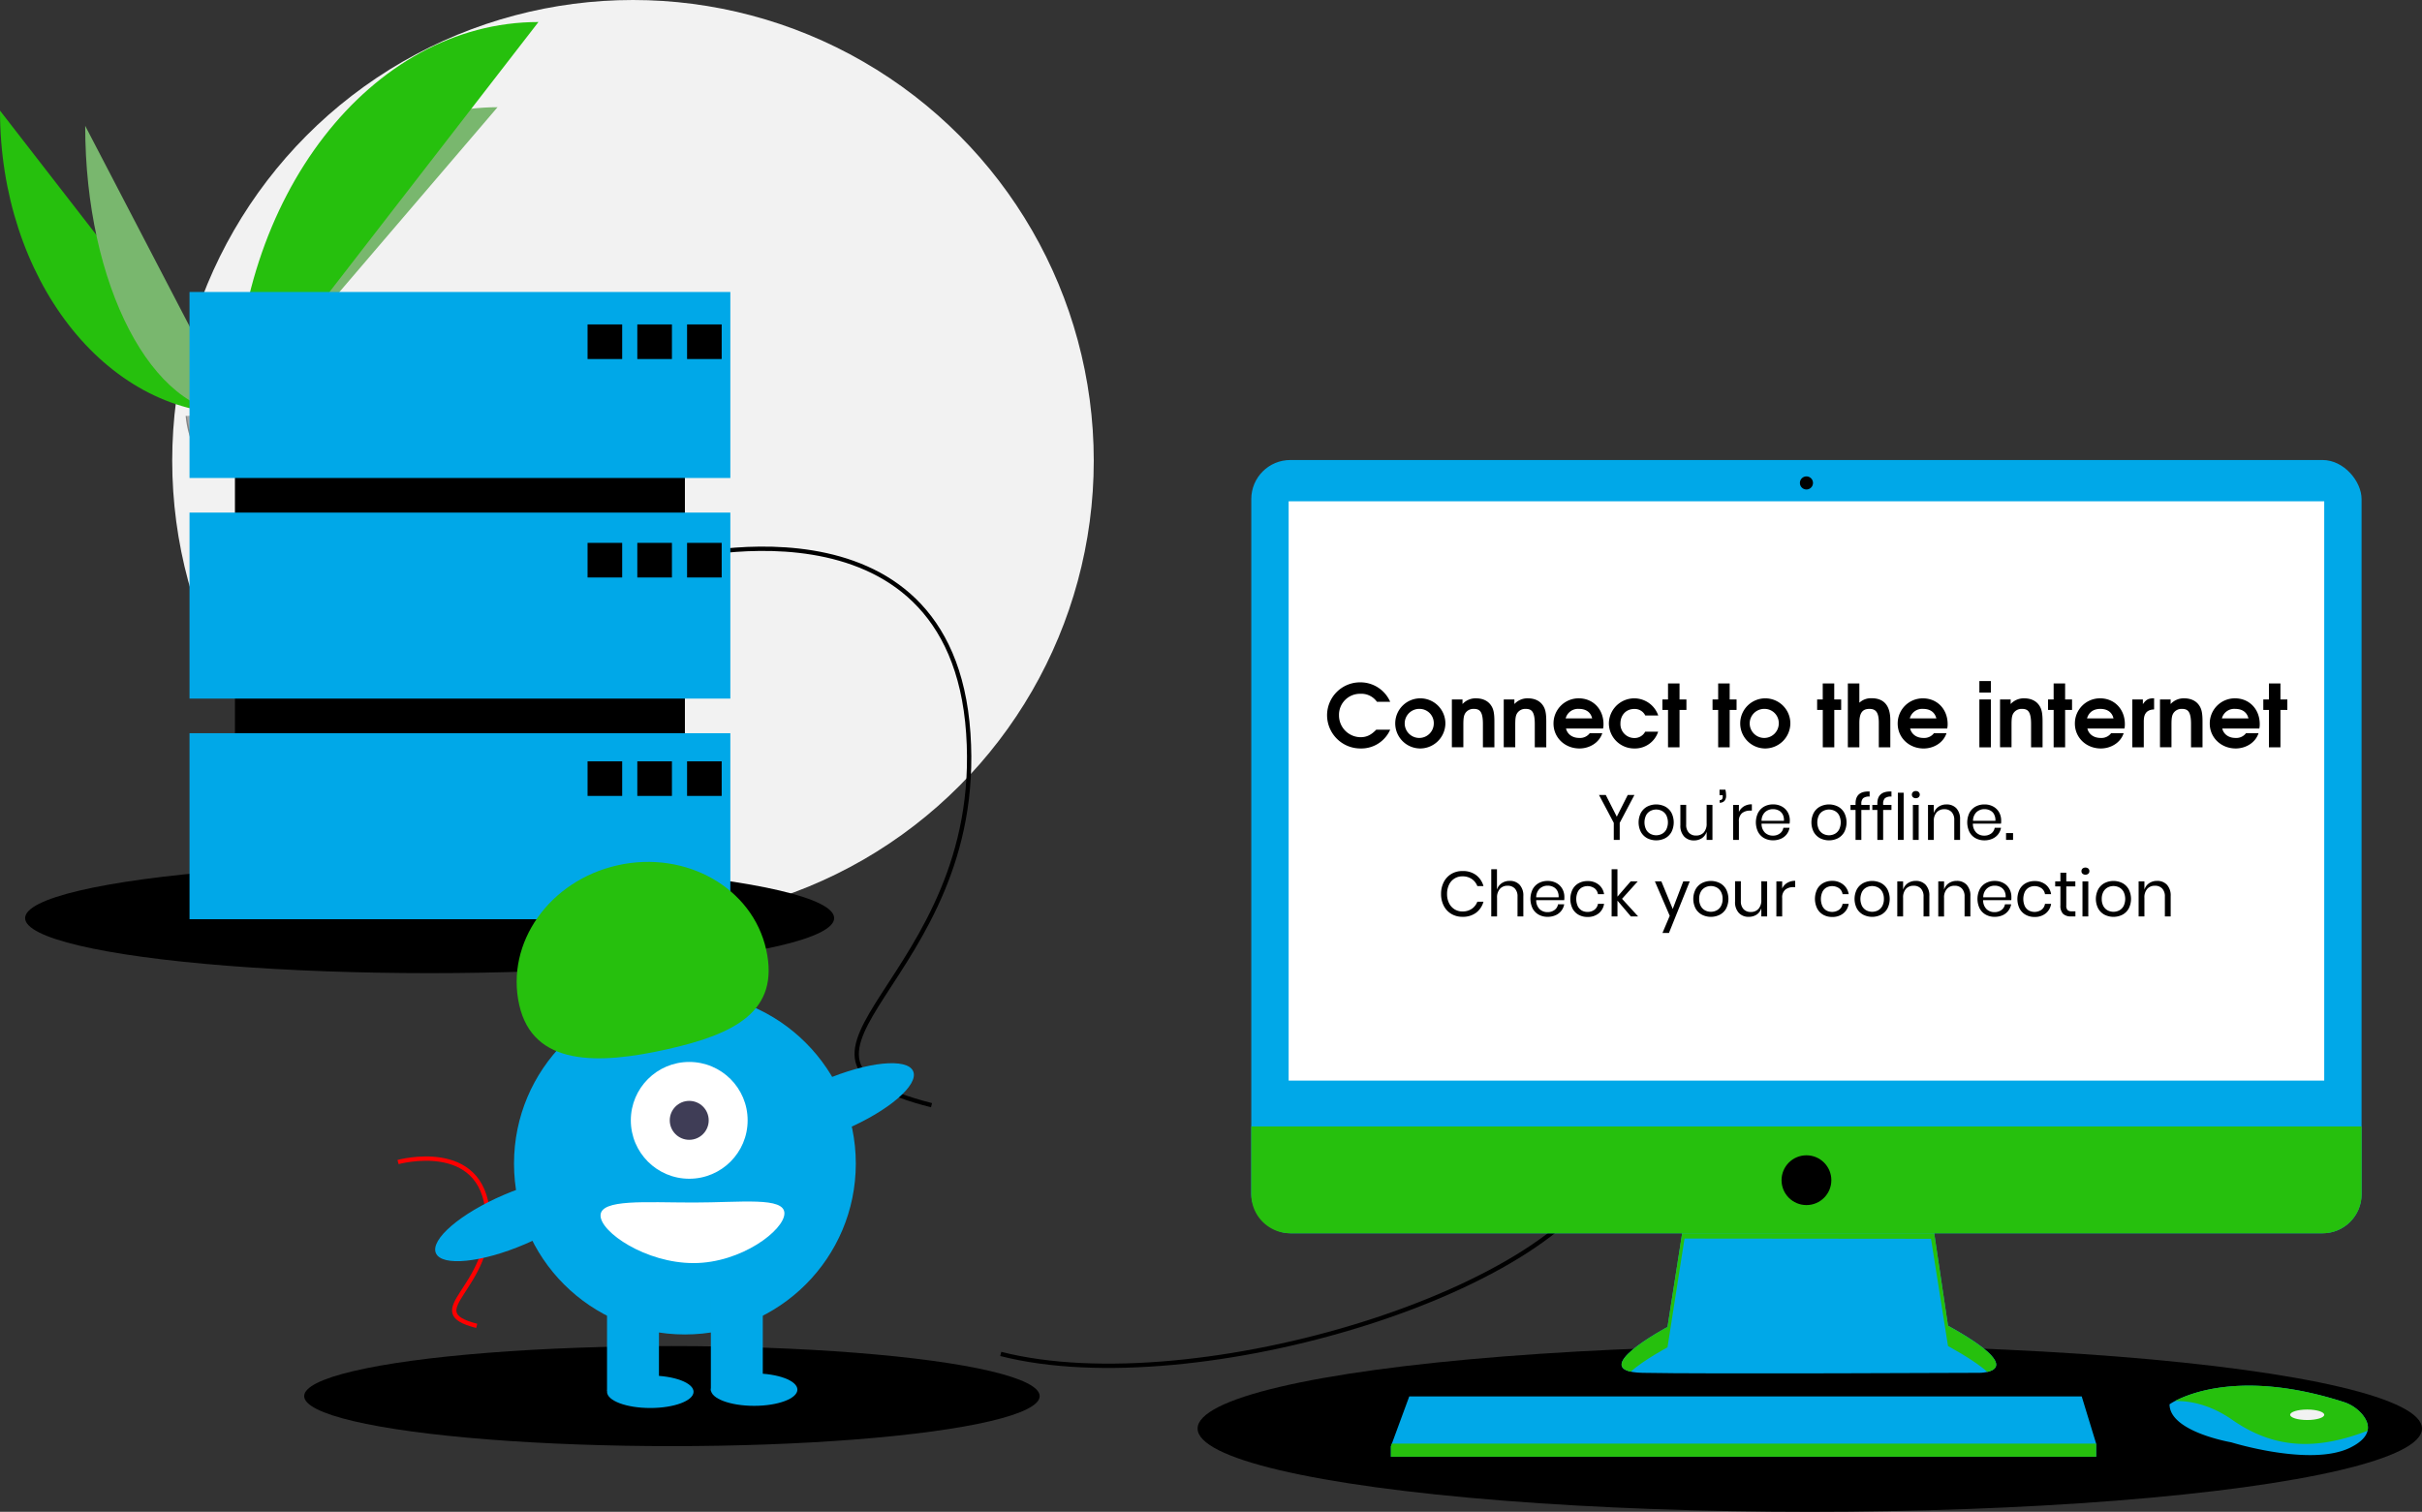 <svg id="Layer_1" data-name="Layer 1" xmlns="http://www.w3.org/2000/svg" viewBox="0 0 1119.61 699"><rect x="0" y="0" width="1119.61" height="699" fill="#333333" stroke="none"/><defs><style>.cls-1{fill:#f2f2f2;}.cls-2{fill:#26c00d;}.cls-3{fill:#79b76e;}.cls-4{fill:#a8a8a8;}.cls-5,.cls-6{isolation:isolate;}.cls-5{opacity:0.2;}.cls-6{opacity:0.1;}.cls-7,.cls-8{fill:none;stroke-miterlimit:10;stroke-width:2px;}.cls-7{stroke:#000;}.cls-8{stroke:red;}.cls-9{fill:#00a8e8;}.cls-10{fill:#fff;}.cls-11{fill:#3f3d56;}</style></defs><circle class="cls-1" cx="292.61" cy="213" r="213"/><path class="cls-2" d="M0,51.14c0,77.5,48.62,140.21,108.7,140.21"/><path class="cls-3" d="M108.7,191.35C108.7,113,163,49.57,230,49.57"/><path class="cls-3" d="M39.38,58.17c0,73.61,31,133.18,69.32,133.18"/><path class="cls-2" d="M108.7,191.35c0-100.14,62.71-181.17,140.21-181.17"/><path class="cls-4" d="M85.83,192.34s15.42-.48,20.06-3.78,23.72-7.26,24.87-2,23.17,26.39,5.76,26.53-40.44-2.71-45.07-5.53S85.83,192.34,85.83,192.34Z"/><path class="cls-5" d="M136.83,211.28c-17.4.15-40.44-2.71-45.07-5.53-3.53-2.15-4.94-9.87-5.41-13.43l-.52,0s1,12.43,5.62,15.26,27.67,5.67,45.07,5.53c5,0,6.76-1.83,6.67-4.47C142.49,210.26,140.57,211.25,136.83,211.28Z"/><ellipse cx="198.61" cy="424.5" rx="187" ry="25.44"/><ellipse class="cls-6" cx="198.61" cy="424.5" rx="157" ry="21.36"/><ellipse cx="836.61" cy="660.5" rx="283" ry="38.5"/><ellipse cx="310.61" cy="645.5" rx="170" ry="23.13"/><path class="cls-7" d="M462.61,626c90,23,263-30,282-90"/><path class="cls-7" d="M309.61,259s130-36,138,80-107,149-17,172"/><path class="cls-8" d="M184,537.28s39.07-10.82,41.48,24.05-32.16,44.78-5.11,51.69"/><path class="cls-9" d="M778.7,563.24l-7.87,50.3s-38.78,20.6-11.52,21.2,155.74,0,155.74,0,24.84,0-14.55-21.81l-7.87-52.72Z"/><path class="cls-2" d="M753.83,634.2c6.19-5.51,17-11.25,17-11.25l7.87-50.3,113.93.11,7.87,49.58c9.19,5.09,14.88,9,18.21,12,5.06-1.16,10.58-5.45-18.21-21.39l-7.87-52.72-113.93,3-7.87,50.3S738.24,630.85,753.83,634.2Z"/><rect class="cls-9" x="578.43" y="212.69" width="513.25" height="357.52" rx="18.05"/><rect class="cls-10" x="595.7" y="231.78" width="478.71" height="267.84"/><circle cx="835.06" cy="223.29" r="3.03"/><path class="cls-2" d="M1091.69,520.82v31.34a18,18,0,0,1-18,18.05H596.48a18,18,0,0,1-18.05-18h0V520.82Z"/><polygon class="cls-9" points="968.98 667.47 968.98 673.53 642.97 673.53 642.97 668.68 643.42 667.47 651.45 645.65 962.31 645.65 968.98 667.47"/><path class="cls-9" d="M1094.44,661.53c-.6,2.54-2.84,5.22-7.9,7.75-18.18,9.09-55.15-2.42-55.15-2.42s-28.48-4.85-28.48-17.57a22.57,22.57,0,0,1,2.5-1.49c7.64-4,33-14,77.92.42a18.79,18.79,0,0,1,8.54,5.6C1093.69,656,1095.12,658.66,1094.44,661.53Z"/><path class="cls-2" d="M1094.44,661.53c-22.25,8.53-42.09,9.17-62.44-5-10.27-7.13-19.59-8.89-26.59-8.76,7.64-4,33-14,77.92.42a18.79,18.79,0,0,1,8.54,5.6C1093.69,656,1095.12,658.66,1094.44,661.53Z"/><ellipse class="cls-1" cx="1066.54" cy="654.13" rx="7.88" ry="2.42"/><circle cx="835.06" cy="545.67" r="11.51"/><polygon class="cls-2" points="968.98 667.47 968.98 673.53 642.97 673.53 642.97 668.68 643.42 667.47 968.98 667.47"/><rect x="108.61" y="159" width="208" height="242"/><rect class="cls-9" x="87.61" y="135" width="250" height="86"/><rect class="cls-9" x="87.61" y="237" width="250" height="86"/><rect class="cls-9" x="87.61" y="339" width="250" height="86"/><rect x="271.61" y="150" width="16" height="16"/><rect x="294.61" y="150" width="16" height="16"/><rect x="317.61" y="150" width="16" height="16"/><rect x="271.61" y="251" width="16" height="16"/><rect x="294.61" y="251" width="16" height="16"/><rect x="317.61" y="251" width="16" height="16"/><rect x="271.61" y="352" width="16" height="16"/><rect x="294.61" y="352" width="16" height="16"/><rect x="317.61" y="352" width="16" height="16"/><circle class="cls-9" cx="316.61" cy="538" r="79"/><rect class="cls-9" x="280.61" y="600" width="24" height="43"/><rect class="cls-9" x="328.61" y="600" width="24" height="43"/><ellipse class="cls-9" cx="300.61" cy="643.5" rx="20" ry="7.5"/><ellipse class="cls-9" cx="348.61" cy="642.5" rx="20" ry="7.5"/><circle class="cls-10" cx="318.61" cy="518" r="27"/><circle class="cls-11" cx="318.61" cy="518" r="9"/><path class="cls-2" d="M240,464.53c-6.38-28.57,14-57.43,45.54-64.47s62.27,10.41,68.64,39-14.51,39.1-46.05,46.14S246.36,493.1,240,464.53Z"/><ellipse class="cls-9" cx="385.82" cy="510.84" rx="39.5" ry="12.4" transform="translate(-169.88 193.02) rotate(-23.17)"/><ellipse class="cls-9" cx="237.82" cy="563.84" rx="39.5" ry="12.4" transform="translate(-202.68 139.06) rotate(-23.17)"/><path class="cls-10" d="M362.61,561c0,7.73-19.91,23-42,23s-43-14.27-43-22,20.91-6,43-6S362.61,553.27,362.61,561Z"/><path d="M629,346.06a15.42,15.42,0,0,1-15.54-15.38,15.23,15.23,0,0,1,15.18-15.19,15,15,0,0,1,14,9h-6.12a8.84,8.84,0,0,0-7.75-3.71,9.69,9.69,0,0,0-9.79,10,10.05,10.05,0,0,0,9.91,10.07c2.84,0,4.92-1,7.31-3.48h6.44A14.58,14.58,0,0,1,629,346.06Z"/><path d="M656.36,346.06a11.59,11.59,0,1,1,11.79-11.43A11.68,11.68,0,0,1,656.36,346.06Zm0-18.3a6.72,6.72,0,1,0,6.43,6.71A6.57,6.57,0,0,0,656.36,327.76Z"/><path d="M685.5,345.54V334.71c0-5.91-1.6-6.95-4.24-6.95a4.47,4.47,0,0,0-3.92,2c-.67,1.08-.88,2.35-.88,5.31v10.43h-5.31V323.4h4.92v2.12a8.17,8.17,0,0,1,6.23-2.64c3.08,0,5.47,1.12,6.91,3.2,1.2,1.72,1.6,3.64,1.6,7.59v11.87Z"/><path d="M709.48,345.54V334.71c0-5.91-1.6-6.95-4.24-6.95a4.44,4.44,0,0,0-3.91,2c-.68,1.08-.88,2.35-.88,5.31v10.43h-5.32V323.4h4.92v2.12a8.17,8.17,0,0,1,6.23-2.64c3.08,0,5.47,1.12,6.91,3.2,1.2,1.72,1.6,3.64,1.6,7.59v11.87Z"/><path d="M741.05,336.83H723.91c.64,2.68,3,4.36,6.11,4.36a5.63,5.63,0,0,0,4.88-2.2h5.79c-1.48,4.55-6.07,7.07-10.55,7.07-6.75,0-12-5-12-11.51a11.59,11.59,0,0,1,11.67-11.67c6.6,0,11.43,5,11.43,11.91A8.61,8.61,0,0,1,741.05,336.83Zm-11.15-9.07a5.9,5.9,0,0,0-6.15,4.39H736C735.34,329.32,733.18,327.76,729.9,327.76Z"/><path d="M755.56,346.06a11.68,11.68,0,0,1-11.83-11.59,11.73,11.73,0,0,1,22.82-3.67h-6a5.38,5.38,0,0,0-5.16-3c-3.68,0-6.31,2.8-6.31,6.67a6.43,6.43,0,0,0,6.43,6.76,5.53,5.53,0,0,0,5-2.92h6A11.27,11.27,0,0,1,755.56,346.06Z"/><path d="M776.39,328.24v17.3h-5.32v-17.3h-2.6V323.4h2.6V316h5.32v7.39h3.19v4.84Z"/><path d="M799.57,328.24v17.3h-5.32v-17.3h-2.6V323.4h2.6V316h5.32v7.39h3.19v4.84Z"/><path d="M815.83,346.06a11.59,11.59,0,1,1,11.79-11.43A11.68,11.68,0,0,1,815.83,346.06Zm0-18.3a6.72,6.72,0,1,0,6.44,6.71A6.57,6.57,0,0,0,815.83,327.76Z"/><path d="M847.93,328.24v17.3h-5.32v-17.3H840V323.4h2.59V316h5.32v7.39h3.2v4.84Z"/><path d="M868.51,345.54V334.23c0-4.63-1.2-6.47-4.32-6.47s-4.67,1.68-4.67,6.55v11.23H854.2V316h5.32v8.91a7.88,7.88,0,0,1,5.63-2.08c5.32,0,8.68,2.92,8.68,10.19v12.51Z"/><path d="M900.12,336.83H883c.64,2.68,3,4.36,6.11,4.36A5.63,5.63,0,0,0,894,339h5.8c-1.48,4.55-6.08,7.07-10.56,7.07-6.75,0-12-5-12-11.51a11.58,11.58,0,0,1,11.67-11.67c6.59,0,11.42,5,11.42,11.91A8.12,8.12,0,0,1,900.12,336.83ZM889,327.76a5.91,5.91,0,0,0-6.16,4.39h12.27C894.41,329.32,892.25,327.76,889,327.76Z"/><path d="M915,345.54V323.4h5.31v22.14Zm0-25.33v-5.32h5.31v5.32Z"/><path d="M938.9,345.54V334.71c0-5.91-1.6-6.95-4.24-6.95a4.47,4.47,0,0,0-3.92,2c-.68,1.08-.88,2.35-.88,5.31v10.43h-5.31V323.4h4.91v2.12a8.21,8.21,0,0,1,6.24-2.64c3.08,0,5.47,1.12,6.91,3.2,1.2,1.72,1.6,3.64,1.6,7.59v11.87Z"/><path d="M954.64,328.24v17.3h-5.31v-17.3h-2.6V323.4h2.6V316h5.31v7.39h3.2v4.84Z"/><path d="M982.06,336.83H964.92c.63,2.68,3,4.36,6.11,4.36a5.63,5.63,0,0,0,4.88-2.2h5.79c-1.48,4.55-6.08,7.07-10.55,7.07-6.75,0-12-5-12-11.51a11.59,11.59,0,0,1,11.67-11.67c6.59,0,11.43,5,11.43,11.91A8.61,8.61,0,0,1,982.06,336.83Zm-11.15-9.07c-3.16,0-5.32,1.56-6.15,4.39H977C976.34,329.32,974.19,327.76,970.91,327.76Z"/><path d="M991,333.23v12.31H985.7V323.4h4.88v2.16c1.39-2,2.51-2.68,4.79-2.68h.4V328C992.57,328.08,991,329.8,991,333.23Z"/><path d="M1012.84,345.54V334.71c0-5.91-1.6-6.95-4.24-6.95a4.47,4.47,0,0,0-3.92,2c-.68,1.08-.88,2.35-.88,5.31v10.43h-5.31V323.4h4.92v2.12a8.17,8.17,0,0,1,6.23-2.64c3.08,0,5.47,1.12,6.91,3.2,1.2,1.72,1.6,3.64,1.6,7.59v11.87Z"/><path d="M1044.41,336.83h-17.14c.64,2.68,3,4.36,6.11,4.36a5.63,5.63,0,0,0,4.88-2.2h5.79c-1.48,4.55-6.07,7.07-10.55,7.07-6.75,0-12-5-12-11.51a11.59,11.59,0,0,1,11.67-11.67c6.59,0,11.43,5,11.43,11.91A8.61,8.61,0,0,1,1044.41,336.83Zm-11.15-9.07a5.89,5.89,0,0,0-6.15,4.39h12.27C1038.7,329.32,1036.54,327.76,1033.26,327.76Z"/><path d="M1054.17,328.24v17.3h-5.32v-17.3h-2.6V323.4h2.6V316h5.32v7.39h3.19v4.84Z"/><path d="M755.55,367.55l-6.81,12.91v7.87H746v-7.87l-6.84-12.91h3.13l5.1,10.05,5.07-10.05Z"/><path d="M769.78,372.94a7.18,7.18,0,0,1,2.89,2.89,9.89,9.89,0,0,1,0,8.83,7.22,7.22,0,0,1-2.89,2.88,9.22,9.22,0,0,1-8.35,0,7.37,7.37,0,0,1-2.9-2.88,9.72,9.72,0,0,1,0-8.83,7.33,7.33,0,0,1,2.9-2.89,9.22,9.22,0,0,1,8.35,0Zm-6.84,2a4.81,4.81,0,0,0-2,2,7.63,7.63,0,0,0,0,6.6,4.86,4.86,0,0,0,2,2,5.79,5.79,0,0,0,5.33,0,4.86,4.86,0,0,0,2-2,7.63,7.63,0,0,0,0-6.6,4.81,4.81,0,0,0-2-2,5.79,5.79,0,0,0-5.33,0Z"/><path d="M791.61,372.15v16.18h-2.69v-3.8a5.46,5.46,0,0,1-2.19,3,6.48,6.48,0,0,1-3.67,1.05,6,6,0,0,1-4.54-1.82,7.21,7.21,0,0,1-1.74-5.2v-9.43h2.68v9.16A5.19,5.19,0,0,0,780.7,385a4.37,4.37,0,0,0,3.36,1.32,4.63,4.63,0,0,0,3.54-1.43,6,6,0,0,0,1.32-4.18v-8.6Z"/><path d="M797.92,367.81a3.58,3.58,0,0,1-.76,2.49,2.82,2.82,0,0,1-2.22.84v-1.2a1.35,1.35,0,0,0,1.09-.4,1.92,1.92,0,0,0,.32-1.23v-.67h-1.47V365.1h2.71A11.93,11.93,0,0,1,797.92,367.81Z"/><path d="M806.17,372.81a6.91,6.91,0,0,1,3.66-.93v2.92H809a5.75,5.75,0,0,0-3.71,1.16,4.65,4.65,0,0,0-1.45,3.85v8.52h-2.68V372.15h2.68v3.27A6,6,0,0,1,806.17,372.81Z"/><path d="M827.25,380.81H814.31a5.68,5.68,0,0,0,1.57,4.16,5.19,5.19,0,0,0,3.64,1.39,5.25,5.25,0,0,0,3.26-1,4.09,4.09,0,0,0,1.61-2.64h2.86a7,7,0,0,1-1.31,3,6.85,6.85,0,0,1-2.64,2.06,8.76,8.76,0,0,1-3.66.74,8.44,8.44,0,0,1-4.13-1,7.15,7.15,0,0,1-2.81-2.88,10.07,10.07,0,0,1,0-8.83,7.12,7.12,0,0,1,2.81-2.89,8.33,8.33,0,0,1,4.13-1,8.13,8.13,0,0,1,4.11,1,6.93,6.93,0,0,1,2.69,2.68,7.58,7.58,0,0,1,.93,3.72A7.79,7.79,0,0,1,827.25,380.81Zm-3.19-4.3a4.28,4.28,0,0,0-1.85-1.8,5.71,5.71,0,0,0-2.57-.59,5.32,5.32,0,0,0-3.71,1.37,5.48,5.48,0,0,0-1.62,4h10.34A5.44,5.44,0,0,0,824.06,376.51Z"/><path d="M849.67,372.94a7.18,7.18,0,0,1,2.89,2.89,9.89,9.89,0,0,1,0,8.83,7.22,7.22,0,0,1-2.89,2.88,9.22,9.22,0,0,1-8.35,0,7.37,7.37,0,0,1-2.9-2.88,9.72,9.72,0,0,1,0-8.83,7.33,7.33,0,0,1,2.9-2.89,9.22,9.22,0,0,1,8.35,0Zm-6.84,2a4.81,4.81,0,0,0-2,2,7.63,7.63,0,0,0,0,6.6,4.86,4.86,0,0,0,2,2,5.79,5.79,0,0,0,5.33,0,4.86,4.86,0,0,0,2-2,7.63,7.63,0,0,0,0-6.6,4.81,4.81,0,0,0-2-2,5.79,5.79,0,0,0-5.33,0Z"/><path d="M861.28,369.05a3.48,3.48,0,0,0-.84,2.65v.45h3.83v2.35h-3.83v13.83h-2.68V374.5h-2.33v-2.35h2.33v-.65q0-5.81,6.51-5.54v2.35A4.38,4.38,0,0,0,861.28,369.05Z"/><path d="M871.36,369.05a3.48,3.48,0,0,0-.84,2.65v.45h3.84v2.35h-3.84v13.83h-2.68V374.5h-2.33v-2.35h2.33v-.65q0-5.81,6.52-5.54v2.35A4.4,4.4,0,0,0,871.36,369.05Z"/><path d="M880,366.52v21.81h-2.68V366.52Z"/><path d="M884.29,366.21a1.87,1.87,0,0,1,1.33-.46,1.85,1.85,0,0,1,1.32.46,1.64,1.64,0,0,1,0,2.38,1.85,1.85,0,0,1-1.32.46,1.87,1.87,0,0,1-1.33-.46,1.67,1.67,0,0,1,0-2.38Zm2.65,5.94v16.18h-2.68V372.15Z"/><path d="M904.34,373.69a7.28,7.28,0,0,1,1.74,5.24v9.4h-2.69v-9.17a5.18,5.18,0,0,0-1.23-3.71,4.42,4.42,0,0,0-3.36-1.3,4.6,4.6,0,0,0-3.54,1.43,5.88,5.88,0,0,0-1.33,4.17v8.58h-2.68V372.15h2.68V376a5.52,5.52,0,0,1,2.2-3,6.33,6.33,0,0,1,3.64-1.06A6.07,6.07,0,0,1,904.34,373.69Z"/><path d="M925,380.81H912a5.69,5.69,0,0,0,1.58,4.16,5.15,5.15,0,0,0,3.64,1.39,5.27,5.27,0,0,0,3.26-1,4.08,4.08,0,0,0,1.6-2.64H925a6.74,6.74,0,0,1-1.31,3A6.85,6.85,0,0,1,921,387.8a8.75,8.75,0,0,1-3.65.74,8.42,8.42,0,0,1-4.13-1,7.11,7.11,0,0,1-2.82-2.88,10.15,10.15,0,0,1,0-8.83,7.08,7.08,0,0,1,2.82-2.89,8.31,8.31,0,0,1,4.13-1,8.13,8.13,0,0,1,4.11,1,6.9,6.9,0,0,1,2.68,2.68,7.58,7.58,0,0,1,.93,3.72A7.79,7.79,0,0,1,925,380.81Zm-3.18-4.3a4.25,4.25,0,0,0-1.86-1.8,5.67,5.67,0,0,0-2.56-.59,5.34,5.34,0,0,0-3.72,1.37,5.56,5.56,0,0,0-1.62,4h10.35A5.53,5.53,0,0,0,921.79,376.51Z"/><path d="M930.57,385.18v3.15h-3.24v-3.15Z"/><path d="M682.34,404.59a9.56,9.56,0,0,1,3.42,5.11h-2.83a7,7,0,0,0-2.56-3.28,7.43,7.43,0,0,0-4.34-1.23,6.66,6.66,0,0,0-6.17,3.82,9.48,9.48,0,0,0-.93,4.32,9.27,9.27,0,0,0,.93,4.27,6.88,6.88,0,0,0,2.53,2.82,6.81,6.81,0,0,0,3.64,1,7.43,7.43,0,0,0,4.34-1.23,7,7,0,0,0,2.56-3.28h2.83a9.56,9.56,0,0,1-3.42,5.11,10.1,10.1,0,0,1-6.28,1.87,9.83,9.83,0,0,1-5.16-1.34,9.2,9.2,0,0,1-3.49-3.74,11.61,11.61,0,0,1-1.25-5.47,11.74,11.74,0,0,1,1.25-5.51,9.19,9.19,0,0,1,3.49-3.76,9.83,9.83,0,0,1,5.16-1.34A10.1,10.1,0,0,1,682.34,404.59Z"/><path d="M702.45,409.07a7.26,7.26,0,0,1,1.74,5.23v9.41H701.5v-9.17a5.18,5.18,0,0,0-1.24-3.72,4.42,4.42,0,0,0-3.36-1.29,4.55,4.55,0,0,0-3.53,1.43,5.88,5.88,0,0,0-1.33,4.17v8.58h-2.68V401.89H692v9.46a5.48,5.48,0,0,1,2.2-3,6.33,6.33,0,0,1,3.64-1.06A6,6,0,0,1,702.45,409.07Z"/><path d="M723.08,416.19H710.14a5.66,5.66,0,0,0,1.58,4.16,5.14,5.14,0,0,0,3.64,1.38,5.27,5.27,0,0,0,3.26-1,4,4,0,0,0,1.6-2.63h2.86a6.78,6.78,0,0,1-4,5.07,8.75,8.75,0,0,1-3.65.73,8.31,8.31,0,0,1-4.13-1,7.09,7.09,0,0,1-2.82-2.87,10.15,10.15,0,0,1,0-8.83,7.08,7.08,0,0,1,2.82-2.89,8.31,8.31,0,0,1,4.13-1,8.13,8.13,0,0,1,4.11,1,6.9,6.9,0,0,1,2.68,2.68,7.55,7.55,0,0,1,.93,3.72A7.79,7.79,0,0,1,723.08,416.19Zm-3.18-4.3a4.25,4.25,0,0,0-1.86-1.8,5.57,5.57,0,0,0-2.56-.59,5.28,5.28,0,0,0-3.72,1.37,5.52,5.52,0,0,0-1.62,4h10.35A5.48,5.48,0,0,0,719.9,411.89Z"/><path d="M739,409a7,7,0,0,1,2.51,4.42h-2.83a4.18,4.18,0,0,0-1.61-2.73,5.67,5.67,0,0,0-5.84-.34,4.81,4.81,0,0,0-1.87,2,8.12,8.12,0,0,0,0,6.64,4.81,4.81,0,0,0,1.87,2,5.25,5.25,0,0,0,2.58.64,5.19,5.19,0,0,0,3.26-1,4.23,4.23,0,0,0,1.61-2.74h2.83a7,7,0,0,1-2.51,4.44,7.94,7.94,0,0,1-5.13,1.63,8.33,8.33,0,0,1-4.13-1,7.06,7.06,0,0,1-2.81-2.87,10.07,10.07,0,0,1,0-8.83,7.05,7.05,0,0,1,2.81-2.89,8.33,8.33,0,0,1,4.13-1A7.89,7.89,0,0,1,739,409Z"/><path d="M753.89,423.71l-6.19-7.28v7.28H745V401.89h2.69v12.68l6.1-7.05h3.27l-7.25,8.05,7.43,8.14Z"/><path d="M768,407.52l5.25,12.74,4.86-12.74h3l-9.61,23.85h-3l3.36-7.93L765,407.52Z"/><path d="M795.06,408.32a7.18,7.18,0,0,1,2.89,2.89,9.89,9.89,0,0,1,0,8.83,7.19,7.19,0,0,1-2.89,2.87,9.22,9.22,0,0,1-8.35,0,7.34,7.34,0,0,1-2.9-2.87,9.72,9.72,0,0,1,0-8.83,7.33,7.33,0,0,1,2.9-2.89,9.22,9.22,0,0,1,8.35,0Zm-6.84,2a4.93,4.93,0,0,0-2,2,6.74,6.74,0,0,0-.75,3.32,6.67,6.67,0,0,0,.75,3.29,4.93,4.93,0,0,0,2,2,5.87,5.87,0,0,0,5.33,0,4.93,4.93,0,0,0,2-2,6.67,6.67,0,0,0,.75-3.29,6.74,6.74,0,0,0-.75-3.32,4.93,4.93,0,0,0-2-2,5.79,5.79,0,0,0-5.33,0Z"/><path d="M816.89,407.52v16.19H814.2V419.9a5.45,5.45,0,0,1-2.19,3,6.55,6.55,0,0,1-3.67,1,6,6,0,0,1-4.54-1.81,7.21,7.21,0,0,1-1.74-5.2v-9.44h2.68v9.17a5.2,5.2,0,0,0,1.24,3.73,4.4,4.4,0,0,0,3.36,1.31,4.59,4.59,0,0,0,3.54-1.43,5.93,5.93,0,0,0,1.32-4.17v-8.61Z"/><path d="M826.2,408.19a6.91,6.91,0,0,1,3.66-.93v2.92H829a5.7,5.7,0,0,0-3.71,1.16,4.65,4.65,0,0,0-1.45,3.85v8.52h-2.68V407.52h2.68v3.27A5.89,5.89,0,0,1,826.2,408.19Z"/><path d="M852.08,409a7,7,0,0,1,2.51,4.42h-2.83a4.14,4.14,0,0,0-1.61-2.73,5.66,5.66,0,0,0-5.83-.34,4.75,4.75,0,0,0-1.87,2,8.12,8.12,0,0,0,0,6.64,4.75,4.75,0,0,0,1.87,2,5.66,5.66,0,0,0,5.83-.36,4.19,4.19,0,0,0,1.61-2.74h2.83a6.92,6.92,0,0,1-2.51,4.44,7.89,7.89,0,0,1-5.12,1.63,8.31,8.31,0,0,1-4.13-1A7.09,7.09,0,0,1,840,420a10.15,10.15,0,0,1,0-8.83,7.08,7.08,0,0,1,2.82-2.89,8.31,8.31,0,0,1,4.13-1A7.85,7.85,0,0,1,852.08,409Z"/><path d="M869.61,408.32a7.18,7.18,0,0,1,2.89,2.89,9.81,9.81,0,0,1,0,8.83,7.19,7.19,0,0,1-2.89,2.87,9.19,9.19,0,0,1-8.34,0,7.3,7.3,0,0,1-2.91-2.87,9.72,9.72,0,0,1,0-8.83,7.29,7.29,0,0,1,2.91-2.89,9.19,9.19,0,0,1,8.34,0Zm-6.84,2a5,5,0,0,0-2,2,7.57,7.57,0,0,0,0,6.61,5,5,0,0,0,2,2,5.89,5.89,0,0,0,5.34,0,5,5,0,0,0,2-2,6.67,6.67,0,0,0,.75-3.29,6.74,6.74,0,0,0-.75-3.32,5,5,0,0,0-2-2,5.81,5.81,0,0,0-5.34,0Z"/><path d="M890.14,409.07a7.26,7.26,0,0,1,1.74,5.23v9.41H889.2v-9.17a5.18,5.18,0,0,0-1.24-3.72,4.42,4.42,0,0,0-3.36-1.29,4.59,4.59,0,0,0-3.54,1.43,5.93,5.93,0,0,0-1.32,4.17v8.58h-2.69V407.52h2.69v3.83a5.51,5.51,0,0,1,2.19-3,6.35,6.35,0,0,1,3.64-1.06A6,6,0,0,1,890.14,409.07Z"/><path d="M909.1,409.07a7.26,7.26,0,0,1,1.74,5.23v9.41h-2.68v-9.17a5.22,5.22,0,0,0-1.24-3.72,4.45,4.45,0,0,0-3.36-1.29A4.56,4.56,0,0,0,900,411a5.88,5.88,0,0,0-1.33,4.17v8.58H896V407.52h2.68v3.83a5.53,5.53,0,0,1,2.2-3,6.33,6.33,0,0,1,3.64-1.06A6,6,0,0,1,909.1,409.07Z"/><path d="M929.74,416.19h-13a5.7,5.7,0,0,0,1.58,4.16,5.16,5.16,0,0,0,3.64,1.38,5.27,5.27,0,0,0,3.26-1,4.08,4.08,0,0,0,1.61-2.63h2.86a6.78,6.78,0,0,1-1.32,3,6.68,6.68,0,0,1-2.63,2.07,8.8,8.8,0,0,1-3.66.73,8.33,8.33,0,0,1-4.13-1,7,7,0,0,1-2.81-2.87,10.07,10.07,0,0,1,0-8.83,7,7,0,0,1,2.81-2.89,8.33,8.33,0,0,1,4.13-1,8.13,8.13,0,0,1,4.11,1,6.84,6.84,0,0,1,2.68,2.68,7.55,7.55,0,0,1,.93,3.72A8.82,8.82,0,0,1,929.74,416.19Zm-3.19-4.3a4.25,4.25,0,0,0-1.86-1.8,5.54,5.54,0,0,0-2.56-.59,5.27,5.27,0,0,0-3.71,1.37,5.49,5.49,0,0,0-1.63,4h10.35A5.48,5.48,0,0,0,926.55,411.89Z"/><path d="M945.65,409a7,7,0,0,1,2.51,4.42h-2.83a4.14,4.14,0,0,0-1.61-2.73,5.66,5.66,0,0,0-5.83-.34,4.83,4.83,0,0,0-1.88,2,8.22,8.22,0,0,0,0,6.64,4.83,4.83,0,0,0,1.88,2,5.66,5.66,0,0,0,5.83-.36,4.19,4.19,0,0,0,1.61-2.74h2.83a6.92,6.92,0,0,1-2.51,4.44,7.9,7.9,0,0,1-5.13,1.63,8.3,8.3,0,0,1-4.12-1,7.09,7.09,0,0,1-2.82-2.87,10.15,10.15,0,0,1,0-8.83,7.08,7.08,0,0,1,2.82-2.89,8.3,8.3,0,0,1,4.12-1A7.86,7.86,0,0,1,945.65,409Z"/><path d="M959.39,421.35v2.36h-2a5.17,5.17,0,0,1-3.7-1.18,5.32,5.32,0,0,1-1.23-3.95v-8.73h-2.41v-2.33h2.41v-4h2.72v4h4.18v2.33h-4.18v8.79a3,3,0,0,0,.57,2.13,2.74,2.74,0,0,0,2,.58Z"/><path d="M962.69,401.58a2.15,2.15,0,0,1,2.66,0,1.58,1.58,0,0,1,.5,1.2,1.54,1.54,0,0,1-.5,1.19,2.15,2.15,0,0,1-2.66,0,1.54,1.54,0,0,1-.5-1.19A1.58,1.58,0,0,1,962.69,401.58Zm2.66,5.94v16.19h-2.69V407.52Z"/><path d="M981.16,408.32a7.18,7.18,0,0,1,2.89,2.89,9.81,9.81,0,0,1,0,8.83,7.19,7.19,0,0,1-2.89,2.87,9.19,9.19,0,0,1-8.34,0,7.22,7.22,0,0,1-2.9-2.87,9.64,9.64,0,0,1,0-8.83,7.2,7.2,0,0,1,2.9-2.89,9.19,9.19,0,0,1,8.34,0Zm-6.84,2a5,5,0,0,0-2,2,6.74,6.74,0,0,0-.75,3.32,6.67,6.67,0,0,0,.75,3.29,5,5,0,0,0,2,2,5.89,5.89,0,0,0,5.34,0,5,5,0,0,0,2-2,7.57,7.57,0,0,0,0-6.61,5,5,0,0,0-2-2,5.81,5.81,0,0,0-5.34,0Z"/><path d="M1001.7,409.07a7.3,7.3,0,0,1,1.73,5.23v9.41h-2.68v-9.17a5.18,5.18,0,0,0-1.24-3.72,4.42,4.42,0,0,0-3.36-1.29,4.55,4.55,0,0,0-3.53,1.43,5.88,5.88,0,0,0-1.33,4.17v8.58h-2.68V407.52h2.68v3.83a5.48,5.48,0,0,1,2.2-3,6.33,6.33,0,0,1,3.64-1.06A6,6,0,0,1,1001.7,409.07Z"/></svg>